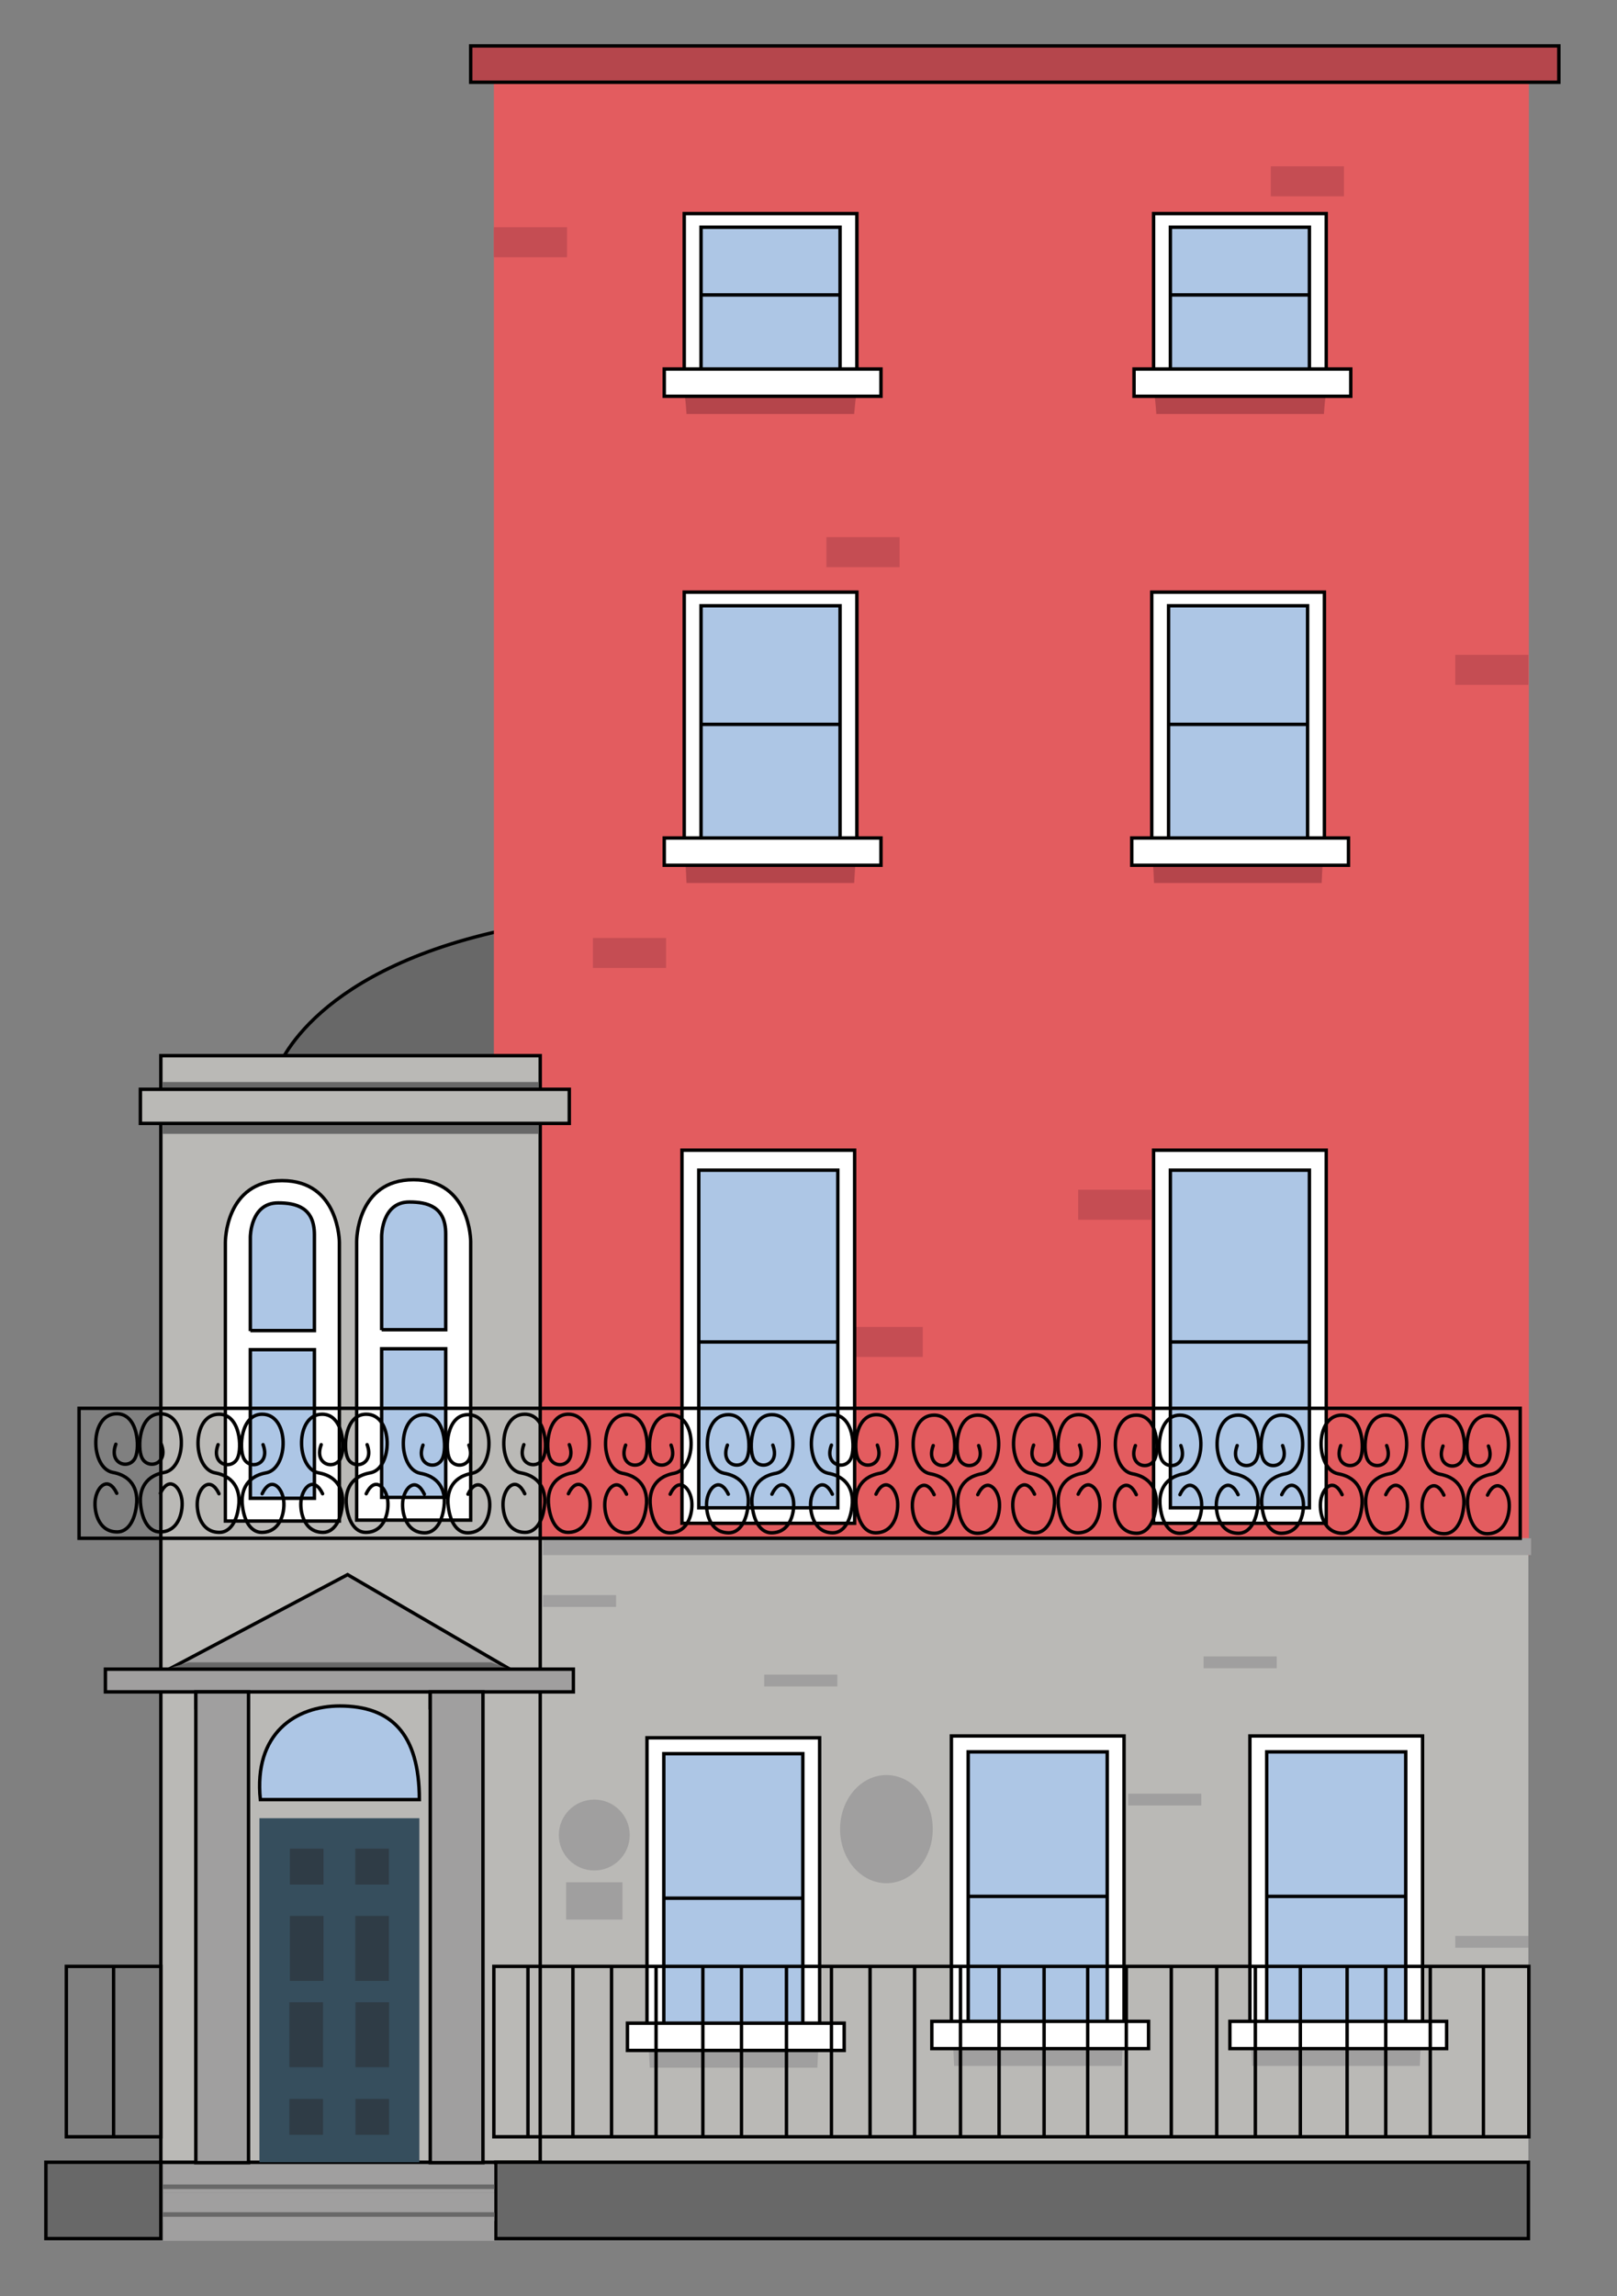 <?xml version="1.0" encoding="utf-8"?>
<!-- Generator: Adobe Illustrator 22.0.0, SVG Export Plug-In . SVG Version: 6.00 Build 0)  -->
<svg version="1.0" id="oscarWilde" xmlns="http://www.w3.org/2000/svg" xmlns:xlink="http://www.w3.org/1999/xlink" x="0px" y="0px" viewBox="0 0 355.9 505.3" enable-background="new 0 0 355.9 505.3" xml:space="preserve">
<rect x="0" y="0" width="355.9" height="505.3" fill="#808080" stroke="none"/>
<g id="structure">
	<path fill="#686868" stroke="#000000" stroke-width="0.75" stroke-miterlimit="10" d="M60.8,236c0,0,6.4-21.7,49.5-31.2
		c43.1-9.5,0,31.2,0,31.2H60.8z"/>
	<polygon id="bkgd" fill="#E35C5F" points="108.7,18.1 108.7,232.3 118.9,232.3 118.9,239.7 125.2,239.7 125.2,246.3 118.9,246.3 
		118.9,342.3 336.5,342.3 336.5,18.1 	"/>
	<rect x="118.9" y="338.5" fill="#BAB9B6" width="217.5" height="137.3"/>
	<g id="brick">
		<rect x="237.3" y="261.8" fill="#C54D53" width="16.1" height="6.6"/>
		<rect x="181.9" y="118.2" fill="#C54D53" width="16.1" height="6.6"/>
		<rect x="279.7" y="36.6" fill="#C54D53" width="16.1" height="6.6"/>
		<rect x="320.3" y="144.1" fill="#C54D53" width="16.1" height="6.6"/>
		<rect x="108.7" y="50" fill="#C54D53" width="16.1" height="6.6"/>
		<rect x="130.5" y="206.4" fill="#C54D53" width="16.1" height="6.6"/>
		<rect x="187" y="292" fill="#C54D53" width="16.1" height="6.6"/>
		<rect x="119.5" y="351" fill="#A09F9F" width="16.1" height="2.6"/>
		<rect x="168.2" y="368.5" fill="#A09F9F" width="16.1" height="2.6"/>
		<rect x="248.3" y="394.7" fill="#A09F9F" width="16.1" height="2.6"/>
		<rect x="264.9" y="364.5" fill="#A09F9F" width="16.1" height="2.6"/>
		<rect x="320.3" y="426" fill="#A09F9F" width="16.1" height="2.6"/>
		<ellipse fill="#A09F9F" cx="195.1" cy="402.5" rx="10.2" ry="11.9"/>
		<circle fill="#A09F9F" cx="130.8" cy="403.8" r="7.8"/>
		<rect x="124.6" y="414.2" fill="#A09F9F" width="12.4" height="8.2"/>
	</g>
	
		<rect id="roof" x="103.6" y="10.1" fill="#B5464C" stroke="#000000" stroke-width="0.75" stroke-miterlimit="10" width="239.5" height="8"/>
	<rect x="119.5" y="338.5" fill="#A09F9F" width="217.5" height="3.7"/>
</g>
<g id="doorStructure">
	
		<rect x="35.4" y="247.2" fill="#BAB9B6" stroke="#000000" stroke-width="0.75" stroke-miterlimit="10" width="83.5" height="228.6"/>
	
		<rect x="109.1" y="475.8" fill="#686868" stroke="#000000" stroke-width="0.75" stroke-miterlimit="10" width="227.3" height="16.8"/>
	
		<rect x="10.1" y="475.8" fill="#686868" stroke="#000000" stroke-width="0.75" stroke-miterlimit="10" width="25.3" height="16.8"/>
	<rect x="43.1" y="372.7" fill="#686868" stroke="#000000" stroke-width="0.75" stroke-miterlimit="10" width="11.5" height="3.1"/>
	<rect x="94.7" y="372.7" fill="#686868" stroke="#000000" stroke-width="0.75" stroke-miterlimit="10" width="11.5" height="3.1"/>
	<rect x="35.8" y="246.2" fill="#686868" width="82.7" height="3.3"/>
	<rect x="35.4" y="232.3" fill="#BAB9B6" stroke="#000000" stroke-width="0.75" stroke-miterlimit="10" width="83.5" height="7.5"/>
	<polyline fill="#686868" points="118.5,238.1 118.5,241.4 35.8,241.4 35.8,238.1 	"/>
	<rect x="30.9" y="239.7" fill="#BAB9B6" stroke="#000000" stroke-width="0.75" stroke-miterlimit="10" width="94.4" height="7.5"/>
	<g>
		<rect x="35.9" y="476.3" fill="#A09F9F" width="72.9" height="6.2"/>
		<rect x="35.9" y="482.5" fill="#A09F9F" width="72.9" height="6.2"/>
		<rect x="35.9" y="486.9" fill="#A09F9F" width="72.9" height="6.2"/>
		<rect x="35.9" y="486.8" fill="#686868" width="72.9" height="1"/>
		<rect x="35.9" y="480.7" fill="#686868" width="72.9" height="1"/>
	</g>
	<g id="door_1_">
		<rect x="57.1" y="400.1" fill="#364E5D" width="35.2" height="75.7"/>
		<rect x="63.8" y="406.8" fill="#2F3C46" width="7.4" height="7.9"/>
		<rect x="78.2" y="406.8" fill="#2F3C46" width="7.4" height="7.9"/>
		<rect x="63.8" y="421.6" fill="#2F3C46" width="7.4" height="14.3"/>
		<rect x="78.2" y="421.6" fill="#2F3C46" width="7.4" height="14.3"/>
		
			<rect x="78.2" y="461.9" transform="matrix(-1 -1.224647e-16 1.224647e-16 -1 163.834 931.666)" fill="#2F3C46" width="7.4" height="7.9"/>
		
			<rect x="63.8" y="461.9" transform="matrix(-1 -1.224647e-16 1.224647e-16 -1 134.888 931.666)" fill="#2F3C46" width="7.4" height="7.9"/>
		
			<rect x="78.2" y="440.6" transform="matrix(-1 -1.224647e-16 1.224647e-16 -1 163.834 895.494)" fill="#2F3C46" width="7.4" height="14.3"/>
		
			<rect x="63.8" y="440.6" transform="matrix(-1 -1.224647e-16 1.224647e-16 -1 134.888 895.494)" fill="#2F3C46" width="7.4" height="14.3"/>
	</g>
	<g id="doorDeco">
		<polygon fill="#A09F9F" stroke="#000000" stroke-width="0.75" stroke-miterlimit="10" points="37.2,367.3 76.5,346.5 112.2,367.3 
					"/>
		<polygon fill="#686868" points="112.5,367.4 36.2,367.4 41.5,365.8 108.1,365.8 		"/>
		<rect x="23.2" y="367.3" fill="#A09F9F" stroke="#000000" stroke-width="0.75" stroke-miterlimit="10" width="103" height="5"/>
	</g>
	<g id="foorFrame">
		<path fill="#ADC6E5" stroke="#000000" stroke-width="0.75" stroke-miterlimit="10" d="M92.3,396c0-14.6-6.3-20.6-17.5-20.6
			c-9.7,0-19,6-17.5,20.6H92.3z"/>
		
			<rect x="43.1" y="372.3" fill="#A09F9F" stroke="#000000" stroke-width="0.75" stroke-miterlimit="10" width="11.6" height="103.6"/>
		
			<rect x="94.7" y="372.3" fill="#A09F9F" stroke="#000000" stroke-width="0.75" stroke-miterlimit="10" width="11.6" height="103.6"/>
	</g>
</g>
<g id="windows">
	<g id="roundWindows">
		<g id="roundWindow1">
			<path fill="#FFFFFF" stroke="#000000" stroke-width="0.75" stroke-miterlimit="10" d="M49.6,273.4v61.3h25.1v-61.3
				c0,0,0-13.6-12.6-13.6C49.5,259.8,49.6,273.4,49.6,273.4z"/>
			<path fill="#ADC6E5" stroke="#000000" stroke-width="0.75" stroke-miterlimit="10" d="M55.1,292.9v-20.7c0,0,0-7.5,6.1-7.5
				c4,0,8,1,8,7c0,5.8,0,21.1,0,21.1H55.1z"/>
			
				<rect class="lightOn" x="55.1" y="297" fill="#ADC6E5" stroke="#000000" stroke-width="0.75" stroke-miterlimit="10" width="14.1" height="32.7"/>
		</g>
		<g id="roundWindow2">
			<path fill="#FFFFFF" stroke="#000000" stroke-width="0.75" stroke-miterlimit="10" d="M78.5,273.2v61.3h25.1v-61.3
				c0,0,0-13.6-12.6-13.6C78.4,259.6,78.5,273.2,78.5,273.2z"/>
			<path fill="#ADC6E5" stroke="#000000" stroke-width="0.75" stroke-miterlimit="10" d="M84,292.7V272c0,0,0-7.5,6.1-7.5
				c4,0,8,1,8,7c0,5.8,0,21.1,0,21.1H84z"/>
			
				<rect class="lightOn" x="84" y="296.8" fill="#ADC6E5" stroke="#000000" stroke-width="0.75" stroke-miterlimit="10" width="14.1" height="32.7"/>
		</g>
	</g>
	<g id="_x31_stWindows">
		<g id="_x31_leftWindow">
			<g>
				<path fill="#A09F9F" d="M179.9,455H143c-0.3-7.4-0.6-7.5-0.6-7.5v-1.1c0-0.1,0.3-0.1,0.6-0.1h36.9c0.3,0,0.6,0.1,0.6,0.1v1.1
					C180.4,447.5,180.2,447.6,179.9,455z"/>
				
					<rect x="142.4" y="382.4" fill="#FFFFFF" stroke="#000000" stroke-width="0.75" stroke-miterlimit="10" width="38" height="65.8"/>
				
					<rect class="lightOn" x="146.1" y="385.9" fill="#ADC6E5" stroke="#000000" stroke-width="0.75" stroke-miterlimit="10" width="30.6" height="59.6"/>
				
					<rect x="138.1" y="445.2" fill="#FFFFFF" stroke="#000000" stroke-width="0.75" stroke-miterlimit="10" width="47.7" height="6"/>
			</g>
			
				<line fill="#ADC6E5" stroke="#000000" stroke-width="0.75" stroke-miterlimit="10" x1="146.1" y1="417.7" x2="176.8" y2="417.7"/>
		</g>
		<g id="_x31_middleWindow">
			<g>
				<path fill="#A09F9F" d="M246.9,454.6H210c-0.3-7.4-0.6-7.5-0.6-7.5V446c0-0.1,0.3-0.1,0.6-0.1h36.9c0.3,0,0.6,0.1,0.6,0.1v1.1
					C247.4,447.2,247.2,447.2,246.9,454.6z"/>
				
					<rect x="209.4" y="382" fill="#FFFFFF" stroke="#000000" stroke-width="0.75" stroke-miterlimit="10" width="38" height="65.8"/>
				
					<rect class="lightOn" x="213.1" y="385.5" fill="#ADC6E5" stroke="#000000" stroke-width="0.75" stroke-miterlimit="10" width="30.6" height="59.6"/>
				
					<rect x="205.1" y="444.8" fill="#FFFFFF" stroke="#000000" stroke-width="0.75" stroke-miterlimit="10" width="47.7" height="6"/>
			</g>
			
				<line fill="#ADC6E5" stroke="#000000" stroke-width="0.75" stroke-miterlimit="10" x1="213.1" y1="417.3" x2="243.8" y2="417.3"/>
		</g>
		<g id="_x31_rightWindow">
			<g>
				<path fill="#A09F9F" d="M312.5,454.6h-36.9c-0.3-7.4-0.6-7.5-0.6-7.5V446c0-0.1,0.3-0.1,0.6-0.1h36.9c0.3,0,0.6,0.1,0.6,0.1v1.1
					C313.1,447.2,312.8,447.2,312.5,454.6z"/>
				
					<rect x="275.1" y="382" fill="#FFFFFF" stroke="#000000" stroke-width="0.75" stroke-miterlimit="10" width="38" height="65.8"/>
				
					<rect class="lightOn" x="278.8" y="385.5" fill="#ADC6E5" stroke="#000000" stroke-width="0.75" stroke-miterlimit="10" width="30.6" height="59.6"/>
				
					<rect x="270.7" y="444.8" fill="#FFFFFF" stroke="#000000" stroke-width="0.75" stroke-miterlimit="10" width="47.7" height="6"/>
			</g>
			
				<line fill="#ADC6E5" stroke="#000000" stroke-width="0.75" stroke-miterlimit="10" x1="278.8" y1="417.3" x2="309.4" y2="417.3"/>
		</g>
	</g>
	<g id="_x32_ndWindows">
		<g id="_x32_leftWindow">
			<g>
				
					<rect x="150.1" y="253.1" fill="#FFFFFF" stroke="#000000" stroke-width="0.75" stroke-miterlimit="10" width="38" height="82.1"/>
				
					<rect class="lightOn" x="153.8" y="257.5" fill="#ADC6E5" stroke="#000000" stroke-width="0.75" stroke-miterlimit="10" width="30.6" height="74.3"/>
			</g>
			
				<line fill="#ADC6E5" stroke="#000000" stroke-width="0.75" stroke-miterlimit="10" x1="153.8" y1="295.3" x2="184.5" y2="295.3"/>
		</g>
		<g id="_x32_rightWindow">
			<g>
				
					<rect x="253.9" y="253.1" fill="#FFFFFF" stroke="#000000" stroke-width="0.75" stroke-miterlimit="10" width="38" height="82.1"/>
				
					<rect class="lightOn" x="257.6" y="257.5" fill="#ADC6E5" stroke="#000000" stroke-width="0.75" stroke-miterlimit="10" width="30.6" height="74.3"/>
			</g>
			
				<line fill="#ADC6E5" stroke="#000000" stroke-width="0.75" stroke-miterlimit="10" x1="257.6" y1="295.3" x2="288.3" y2="295.3"/>
		</g>
	</g>
	<g id="_x33_rdWindows">
		<g id="_x33_leftWindow">
			<g>
				<path fill="#B5454B" d="M188,194.3h-36.9c-0.3-7.4-0.6-7.5-0.6-7.5v-1.1c0-0.1,0.3-0.1,0.6-0.1H188c0.3,0,0.6,0.1,0.6,0.1v1.1
					C188.6,186.8,188.4,186.9,188,194.3z"/>
				
					<rect x="150.6" y="130.3" fill="#FFFFFF" stroke="#000000" stroke-width="0.75" stroke-miterlimit="10" width="38" height="56.6"/>
				
					<rect class="lightOn" x="154.3" y="133.3" fill="#ADC6E5" stroke="#000000" stroke-width="0.75" stroke-miterlimit="10" width="30.6" height="51.2"/>
				
					<rect x="146.2" y="184.4" fill="#FFFFFF" stroke="#000000" stroke-width="0.75" stroke-miterlimit="10" width="47.7" height="6"/>
			</g>
			
				<line fill="#ADC6E5" stroke="#000000" stroke-width="0.75" stroke-miterlimit="10" x1="154.3" y1="159.4" x2="184.9" y2="159.4"/>
		</g>
		<g id="_x33_rightWindow">
			<g>
				<path fill="#B5454B" d="M290.9,194.3H254c-0.3-7.4-0.6-7.5-0.6-7.5v-1.1c0-0.1,0.3-0.1,0.6-0.1h36.9c0.3,0,0.6,0.1,0.6,0.1v1.1
					C291.5,186.8,291.2,186.9,290.9,194.3z"/>
				
					<rect x="253.5" y="130.3" fill="#FFFFFF" stroke="#000000" stroke-width="0.75" stroke-miterlimit="10" width="38" height="56.6"/>
				
					<rect class="lightOn" x="257.2" y="133.3" fill="#ADC6E5" stroke="#000000" stroke-width="0.75" stroke-miterlimit="10" width="30.6" height="51.2"/>
				
					<rect x="249.1" y="184.4" fill="#FFFFFF" stroke="#000000" stroke-width="0.75" stroke-miterlimit="10" width="47.7" height="6"/>
			</g>
			
				<line fill="#ADC6E5" stroke="#000000" stroke-width="0.75" stroke-miterlimit="10" x1="257.2" y1="159.4" x2="287.8" y2="159.4"/>
		</g>
	</g>
	<g id="_x34_thWindows">
		<g id="_x34_leftWindow">
			<g>
				<path fill="#B5454B" d="M188,91.1h-36.9c-0.3-4.7-0.6-4.8-0.6-5v-3.7c0-0.2,0.3-0.4,0.6-0.4H188c0.3,0,0.6,0.2,0.6,0.4V86
					C188.6,86.2,188.4,86.4,188,91.1z"/>
				<rect x="150.6" y="47" fill="#FFFFFF" stroke="#000000" stroke-width="0.75" stroke-miterlimit="10" width="38" height="35.8"/>
				
					<rect class="lightOn" x="154.3" y="50" fill="#ADC6E5" stroke="#000000" stroke-width="0.75" stroke-miterlimit="10" width="30.6" height="32.8"/>
				
					<rect x="146.2" y="81.2" fill="#FFFFFF" stroke="#000000" stroke-width="0.75" stroke-miterlimit="10" width="47.7" height="6"/>
			</g>
			<line fill="#ADC6E5" stroke="#000000" stroke-width="0.75" stroke-miterlimit="10" x1="154.3" y1="64.9" x2="184.9" y2="64.9"/>
		</g>
		<g id="_x34_rightWindow">
			<g>
				<path fill="#B5454B" d="M291.4,91.1h-36.9c-0.3-4.7-0.6-4.8-0.6-5v-3.7c0-0.2,0.3-0.4,0.6-0.4h36.9c0.3,0,0.6,0.2,0.6,0.4V86
					C292,86.2,291.7,86.4,291.4,91.1z"/>
				<rect x="253.9" y="47" fill="#FFFFFF" stroke="#000000" stroke-width="0.75" stroke-miterlimit="10" width="38" height="35.8"/>
				
					<rect class="lightOn" x="257.6" y="50" fill="#ADC6E5" stroke="#000000" stroke-width="0.75" stroke-miterlimit="10" width="30.6" height="32.8"/>
				
					<rect x="249.6" y="81.2" fill="#FFFFFF" stroke="#000000" stroke-width="0.75" stroke-miterlimit="10" width="47.7" height="6"/>
			</g>
			<line fill="#ADC6E5" stroke="#000000" stroke-width="0.75" stroke-miterlimit="10" x1="257.6" y1="64.9" x2="288.3" y2="64.9"/>
		</g>
	</g>
</g>
<g id="fence">
	<polygon fill="none" stroke="#000000" stroke-width="0.75" stroke-miterlimit="10" points="336.5,470.2 108.7,470.2 108.7,432.7 
		115.2,432.7 336.5,432.7 	"/>
	<line fill="none" stroke="#000000" stroke-width="0.75" stroke-miterlimit="10" x1="116.2" y1="470.2" x2="116.2" y2="432.7"/>
	<line fill="none" stroke="#000000" stroke-width="0.75" stroke-miterlimit="10" x1="126.1" y1="470.2" x2="126.1" y2="432.7"/>
	<line fill="none" stroke="#000000" stroke-width="0.75" stroke-miterlimit="10" x1="134.6" y1="470.2" x2="134.6" y2="432.7"/>
	<line fill="none" stroke="#000000" stroke-width="0.75" stroke-miterlimit="10" x1="144.4" y1="470.2" x2="144.4" y2="432.7"/>
	<line fill="none" stroke="#000000" stroke-width="0.75" stroke-miterlimit="10" x1="154.7" y1="470.2" x2="154.7" y2="432.7"/>
	<line fill="none" stroke="#000000" stroke-width="0.75" stroke-miterlimit="10" x1="163.2" y1="470.2" x2="163.2" y2="432.7"/>
	<line fill="none" stroke="#000000" stroke-width="0.75" stroke-miterlimit="10" x1="173.1" y1="470.2" x2="173.1" y2="432.7"/>
	<line fill="none" stroke="#000000" stroke-width="0.75" stroke-miterlimit="10" x1="183" y1="470.2" x2="183" y2="432.7"/>
	<line fill="none" stroke="#000000" stroke-width="0.75" stroke-miterlimit="10" x1="191.5" y1="470.2" x2="191.5" y2="432.7"/>
	<line fill="none" stroke="#000000" stroke-width="0.75" stroke-miterlimit="10" x1="201.3" y1="470.2" x2="201.3" y2="432.7"/>
	<line fill="none" stroke="#000000" stroke-width="0.75" stroke-miterlimit="10" x1="211.4" y1="470.2" x2="211.4" y2="432.7"/>
	<line fill="none" stroke="#000000" stroke-width="0.75" stroke-miterlimit="10" x1="219.9" y1="470.2" x2="219.9" y2="432.7"/>
	<line fill="none" stroke="#000000" stroke-width="0.75" stroke-miterlimit="10" x1="229.8" y1="470.2" x2="229.8" y2="432.7"/>
	<line fill="none" stroke="#000000" stroke-width="0.75" stroke-miterlimit="10" x1="239.4" y1="470.2" x2="239.4" y2="432.7"/>
	<line fill="none" stroke="#000000" stroke-width="0.75" stroke-miterlimit="10" x1="247.9" y1="470.2" x2="247.9" y2="432.7"/>
	<line fill="none" stroke="#000000" stroke-width="0.75" stroke-miterlimit="10" x1="257.8" y1="470.2" x2="257.8" y2="432.7"/>
	<line fill="none" stroke="#000000" stroke-width="0.75" stroke-miterlimit="10" x1="267.8" y1="470.2" x2="267.8" y2="432.7"/>
	<line fill="none" stroke="#000000" stroke-width="0.75" stroke-miterlimit="10" x1="276.3" y1="470.2" x2="276.3" y2="432.7"/>
	<line fill="none" stroke="#000000" stroke-width="0.75" stroke-miterlimit="10" x1="286.2" y1="470.2" x2="286.2" y2="432.7"/>
	<line fill="none" stroke="#000000" stroke-width="0.75" stroke-miterlimit="10" x1="296.5" y1="470.2" x2="296.5" y2="432.7"/>
	<line fill="none" stroke="#000000" stroke-width="0.75" stroke-miterlimit="10" x1="305" y1="470.2" x2="305" y2="432.7"/>
	<line fill="none" stroke="#000000" stroke-width="0.75" stroke-miterlimit="10" x1="314.8" y1="470.2" x2="314.8" y2="432.7"/>
	<line fill="none" stroke="#000000" stroke-width="0.75" stroke-miterlimit="10" x1="326.5" y1="470.2" x2="326.5" y2="432.7"/>
	<polygon fill="none" stroke="#000000" stroke-width="0.75" stroke-miterlimit="10" points="35.4,470.2 14.6,470.2 14.6,432.7 
		15.2,432.7 35.4,432.7 	"/>
	<line fill="none" stroke="#000000" stroke-width="0.75" stroke-miterlimit="10" x1="25" y1="470.2" x2="25" y2="432.7"/>
</g>
<g id="balcony_31_">
	<rect x="17.4" y="309.9" fill="none" stroke="#000000" stroke-width="0.75" stroke-miterlimit="10" width="317.2" height="28.6"/>
	<g id="balconyDesign">
		<g id="balconyDeco">
			
				<path fill="none" stroke="#000000" stroke-width="0.75" stroke-linecap="round" stroke-linejoin="round" stroke-miterlimit="10" d="
				M25.7,328.6c-1.8-3.8-4.2-1.7-4.7,1.2c-0.4,2.3,0.4,7.3,4.8,7.3c2.3,0,4-2.4,4.3-6.5c0.1-1.8-0.3-5.7-5.3-6.6
				c-5-1-5.2-12.9,0.9-12.9c4.7,0,5.1,7.4,4.1,9.6c-1.2,2.8-6,1.6-4.3-2.9"/>
			
				<path fill="none" stroke="#000000" stroke-width="0.75" stroke-linecap="round" stroke-linejoin="round" stroke-miterlimit="10" d="
				M35.3,328.6c1.8-3.8,4.2-1.7,4.7,1.2c0.4,2.3-0.4,7.3-4.8,7.3c-2.3,0-4-2.4-4.3-6.5c-0.1-1.8,0.3-5.7,5.3-6.6
				c5-1,5.2-12.9-0.9-12.9c-4.7,0-5.1,7.4-4.1,9.6c1.2,2.8,6,1.6,4.3-2.9"/>
		</g>
		<g id="balconyDeco_1_">
			
				<path fill="none" stroke="#000000" stroke-width="0.75" stroke-linecap="round" stroke-linejoin="round" stroke-miterlimit="10" d="
				M48.2,328.7c-1.8-3.8-4.2-1.7-4.7,1.2c-0.4,2.3,0.4,7.3,4.8,7.3c2.3,0,4-2.4,4.3-6.5c0.1-1.8-0.3-5.7-5.3-6.6
				c-5-1-5.2-12.9,0.9-12.9c4.7,0,5.1,7.4,4.1,9.6c-1.2,2.8-6,1.6-4.3-2.9"/>
			
				<path fill="none" stroke="#000000" stroke-width="0.75" stroke-linecap="round" stroke-linejoin="round" stroke-miterlimit="10" d="
				M57.7,328.7c1.8-3.8,4.2-1.7,4.7,1.2c0.4,2.3-0.4,7.3-4.8,7.3c-2.3,0-4-2.4-4.3-6.5c-0.1-1.8,0.3-5.7,5.3-6.6
				c5-1,5.2-12.9-0.9-12.9c-4.7,0-5.1,7.4-4.1,9.6c1.2,2.8,6,1.6,4.3-2.9"/>
		</g>
		<g id="balconyDeco_3_">
			
				<path fill="none" stroke="#000000" stroke-width="0.75" stroke-linecap="round" stroke-linejoin="round" stroke-miterlimit="10" d="
				M71,328.7c-1.8-3.8-4.2-1.7-4.7,1.2c-0.4,2.3,0.4,7.3,4.8,7.3c2.3,0,4-2.4,4.3-6.5c0.1-1.8-0.3-5.7-5.3-6.6
				c-5-1-5.2-12.9,0.8-12.9c4.7,0,5.1,7.4,4.1,9.6c-1.2,2.8-6,1.6-4.3-2.9"/>
			
				<path fill="none" stroke="#000000" stroke-width="0.75" stroke-linecap="round" stroke-linejoin="round" stroke-miterlimit="10" d="
				M80.6,328.7c1.8-3.8,4.2-1.7,4.7,1.2c0.4,2.3-0.4,7.3-4.8,7.3c-2.3,0-4-2.4-4.3-6.5c-0.1-1.8,0.3-5.7,5.3-6.6s5.2-12.9-0.9-12.9
				c-4.7,0-5.1,7.4-4.1,9.6c1.2,2.8,6,1.6,4.3-2.9"/>
		</g>
		<g id="balconyDeco_2_">
			
				<path fill="none" stroke="#000000" stroke-width="0.75" stroke-linecap="round" stroke-linejoin="round" stroke-miterlimit="10" d="
				M93.4,328.8c-1.8-3.8-4.2-1.7-4.7,1.2c-0.4,2.3,0.4,7.3,4.8,7.3c2.3,0,4-2.4,4.3-6.5c0.1-1.8-0.3-5.7-5.3-6.6
				c-5-1-5.2-12.9,0.8-12.9c4.7,0,5.1,7.4,4.1,9.6c-1.2,2.8-6,1.6-4.3-2.9"/>
			
				<path fill="none" stroke="#000000" stroke-width="0.75" stroke-linecap="round" stroke-linejoin="round" stroke-miterlimit="10" d="
				M103,328.8c1.8-3.8,4.2-1.7,4.7,1.2c0.4,2.3-0.4,7.3-4.8,7.3c-2.3,0-4-2.4-4.3-6.5c-0.1-1.8,0.3-5.7,5.3-6.6
				c5-1,5.2-12.9-0.9-12.9c-4.7,0-5.1,7.4-4.1,9.6c1.2,2.8,6,1.6,4.3-2.9"/>
		</g>
		<g id="balconyDeco_5_">
			
				<path fill="none" stroke="#000000" stroke-width="0.75" stroke-linecap="round" stroke-linejoin="round" stroke-miterlimit="10" d="
				M115.5,328.7c-1.8-3.8-4.2-1.7-4.7,1.2c-0.4,2.3,0.4,7.3,4.8,7.3c2.3,0,4-2.4,4.3-6.5c0.1-1.8-0.3-5.7-5.3-6.6
				s-5.2-12.9,0.9-12.9c4.7,0,5.1,7.4,4.1,9.6c-1.2,2.8-6,1.6-4.3-2.9"/>
			
				<path fill="none" stroke="#000000" stroke-width="0.75" stroke-linecap="round" stroke-linejoin="round" stroke-miterlimit="10" d="
				M125.1,328.7c1.8-3.8,4.2-1.7,4.7,1.2c0.4,2.3-0.4,7.3-4.8,7.3c-2.3,0-4-2.4-4.3-6.5c-0.1-1.8,0.3-5.7,5.3-6.6
				c5-1,5.2-12.9-0.9-12.9c-4.7,0-5.1,7.4-4.1,9.6c1.2,2.8,6,1.6,4.3-2.9"/>
		</g>
		<g id="balconyDeco_4_">
			
				<path fill="none" stroke="#000000" stroke-width="0.75" stroke-linecap="round" stroke-linejoin="round" stroke-miterlimit="10" d="
				M137.9,328.8c-1.8-3.8-4.2-1.7-4.7,1.2c-0.4,2.3,0.4,7.3,4.8,7.3c2.3,0,4-2.4,4.3-6.5c0.1-1.8-0.3-5.7-5.3-6.6
				c-5-1-5.2-12.9,0.9-12.9c4.7,0,5.1,7.4,4.1,9.6c-1.2,2.8-6,1.6-4.3-2.9"/>
			
				<path fill="none" stroke="#000000" stroke-width="0.75" stroke-linecap="round" stroke-linejoin="round" stroke-miterlimit="10" d="
				M147.5,328.8c1.8-3.8,4.2-1.7,4.7,1.2c0.4,2.3-0.4,7.3-4.8,7.3c-2.3,0-4-2.4-4.3-6.5c-0.1-1.8,0.3-5.7,5.3-6.6
				c5-1,5.2-12.9-0.9-12.9c-4.7,0-5.1,7.4-4.1,9.6c1.2,2.8,6,1.6,4.3-2.9"/>
		</g>
		<g id="balconyDeco_10_">
			
				<path fill="none" stroke="#000000" stroke-width="0.75" stroke-linecap="round" stroke-linejoin="round" stroke-miterlimit="10" d="
				M160.3,328.8c-1.8-3.8-4.2-1.7-4.7,1.2c-0.4,2.3,0.4,7.3,4.8,7.3c2.3,0,4-2.4,4.3-6.5c0.1-1.8-0.3-5.7-5.3-6.6
				c-5-1-5.2-12.9,0.9-12.9c4.7,0,5.1,7.4,4.1,9.6c-1.2,2.8-6,1.6-4.3-2.9"/>
			
				<path fill="none" stroke="#000000" stroke-width="0.75" stroke-linecap="round" stroke-linejoin="round" stroke-miterlimit="10" d="
				M169.9,328.8c1.8-3.8,4.2-1.7,4.7,1.2c0.4,2.3-0.4,7.3-4.8,7.3c-2.3,0-4-2.4-4.3-6.5c-0.1-1.8,0.3-5.7,5.3-6.6
				c5-1,5.2-12.9-0.9-12.9c-4.7,0-5.1,7.4-4.1,9.6c1.2,2.8,6,1.6,4.3-2.9"/>
		</g>
		<g id="balconyDeco_9_">
			
				<path fill="none" stroke="#000000" stroke-width="0.75" stroke-linecap="round" stroke-linejoin="round" stroke-miterlimit="10" d="
				M183.2,328.8c-1.8-3.8-4.2-1.7-4.7,1.2c-0.4,2.3,0.4,7.3,4.8,7.3c2.3,0,4-2.4,4.3-6.5c0.1-1.8-0.3-5.7-5.3-6.6
				c-5-1-5.2-12.9,0.9-12.9c4.7,0,5.1,7.4,4.1,9.6c-1.2,2.8-6,1.6-4.3-2.9"/>
			
				<path fill="none" stroke="#000000" stroke-width="0.75" stroke-linecap="round" stroke-linejoin="round" stroke-miterlimit="10" d="
				M192.8,328.8c1.8-3.8,4.2-1.7,4.7,1.2c0.4,2.3-0.4,7.3-4.8,7.3c-2.3,0-4-2.4-4.3-6.5c-0.1-1.8,0.3-5.7,5.3-6.6
				c5-1,5.2-12.9-0.8-12.9c-4.7,0-5.1,7.4-4.1,9.6c1.2,2.8,6,1.6,4.3-2.9"/>
		</g>
		<g id="balconyDeco_8_">
			
				<path fill="none" stroke="#000000" stroke-width="0.75" stroke-linecap="round" stroke-linejoin="round" stroke-miterlimit="10" d="
				M205.6,328.9c-1.8-3.8-4.2-1.7-4.7,1.2c-0.4,2.3,0.4,7.3,4.8,7.3c2.3,0,4-2.4,4.3-6.5c0.1-1.8-0.3-5.7-5.3-6.6
				c-5-1-5.2-12.9,0.9-12.9c4.7,0,5.1,7.4,4.1,9.6c-1.2,2.8-6,1.6-4.3-2.9"/>
			
				<path fill="none" stroke="#000000" stroke-width="0.75" stroke-linecap="round" stroke-linejoin="round" stroke-miterlimit="10" d="
				M215.2,328.9c1.8-3.8,4.2-1.7,4.7,1.2c0.4,2.3-0.4,7.3-4.8,7.3c-2.3,0-4-2.4-4.3-6.5c-0.1-1.8,0.3-5.7,5.3-6.6
				c5-1,5.2-12.9-0.9-12.9c-4.7,0-5.1,7.4-4.1,9.6c1.2,2.8,6,1.6,4.3-2.9"/>
		</g>
		<g id="balconyDeco_7_">
			
				<path fill="none" stroke="#000000" stroke-width="0.75" stroke-linecap="round" stroke-linejoin="round" stroke-miterlimit="10" d="
				M227.7,328.8c-1.8-3.8-4.2-1.7-4.7,1.2c-0.4,2.3,0.4,7.3,4.8,7.3c2.3,0,4-2.4,4.3-6.5c0.1-1.8-0.3-5.7-5.3-6.6
				c-5-1-5.2-12.9,0.9-12.9c4.7,0,5.1,7.4,4.1,9.6c-1.2,2.8-6,1.6-4.3-2.9"/>
			
				<path fill="none" stroke="#000000" stroke-width="0.75" stroke-linecap="round" stroke-linejoin="round" stroke-miterlimit="10" d="
				M237.3,328.8c1.8-3.8,4.2-1.7,4.7,1.2c0.4,2.3-0.4,7.3-4.8,7.3c-2.3,0-4-2.4-4.3-6.5c-0.1-1.8,0.3-5.7,5.3-6.6
				c5-1,5.2-12.9-0.8-12.9c-4.7,0-5.1,7.4-4.1,9.6c1.2,2.8,6,1.6,4.3-2.9"/>
		</g>
		<g id="balconyDeco_6_">
			
				<path fill="none" stroke="#000000" stroke-width="0.75" stroke-linecap="round" stroke-linejoin="round" stroke-miterlimit="10" d="
				M250.1,328.9c-1.8-3.8-4.2-1.7-4.7,1.2c-0.4,2.3,0.4,7.3,4.8,7.3c2.3,0,4-2.4,4.3-6.5c0.1-1.8-0.3-5.7-5.3-6.6
				c-5-1-5.2-12.9,0.9-12.9c4.7,0,5.1,7.4,4.1,9.6c-1.2,2.8-6,1.6-4.3-2.9"/>
			
				<path fill="none" stroke="#000000" stroke-width="0.75" stroke-linecap="round" stroke-linejoin="round" stroke-miterlimit="10" d="
				M259.7,328.9c1.8-3.8,4.2-1.7,4.7,1.2c0.4,2.3-0.4,7.3-4.8,7.3c-2.3,0-4-2.4-4.3-6.5c-0.1-1.8,0.3-5.7,5.3-6.6
				c5-1,5.2-12.9-0.9-12.9c-4.7,0-5.1,7.4-4.1,9.6c1.2,2.8,6,1.6,4.3-2.9"/>
		</g>
		<g id="balconyDeco_15_">
			
				<path fill="none" stroke="#000000" stroke-width="0.75" stroke-linecap="round" stroke-linejoin="round" stroke-miterlimit="10" d="
				M272.5,328.9c-1.8-3.8-4.2-1.7-4.7,1.2c-0.4,2.3,0.4,7.3,4.8,7.3c2.3,0,4-2.4,4.3-6.5c0.1-1.8-0.3-5.7-5.3-6.6
				c-5-1-5.2-12.9,0.9-12.9c4.7,0,5.1,7.4,4.1,9.6c-1.2,2.8-6,1.6-4.3-2.9"/>
			
				<path fill="none" stroke="#000000" stroke-width="0.75" stroke-linecap="round" stroke-linejoin="round" stroke-miterlimit="10" d="
				M282.1,328.9c1.8-3.8,4.2-1.7,4.7,1.2c0.4,2.3-0.4,7.3-4.8,7.3c-2.3,0-4-2.4-4.3-6.5c-0.1-1.8,0.3-5.7,5.3-6.6
				c5-1,5.2-12.9-0.9-12.9c-4.7,0-5.1,7.4-4.1,9.6c1.2,2.8,6,1.6,4.3-2.9"/>
		</g>
		<g id="balconyDeco_14_">
			
				<path fill="none" stroke="#000000" stroke-width="0.75" stroke-linecap="round" stroke-linejoin="round" stroke-miterlimit="10" d="
				M295.4,328.9c-1.8-3.8-4.2-1.7-4.7,1.2c-0.4,2.3,0.4,7.3,4.8,7.3c2.3,0,4-2.4,4.3-6.5c0.1-1.8-0.3-5.7-5.3-6.6
				c-5-1-5.2-12.9,0.8-12.9c4.7,0,5.1,7.4,4.1,9.6c-1.2,2.8-6,1.6-4.3-2.9"/>
			
				<path fill="none" stroke="#000000" stroke-width="0.75" stroke-linecap="round" stroke-linejoin="round" stroke-miterlimit="10" d="
				M305,328.9c1.8-3.8,4.2-1.7,4.7,1.2c0.4,2.3-0.4,7.3-4.8,7.3c-2.3,0-4-2.4-4.3-6.5c-0.1-1.8,0.3-5.7,5.3-6.6
				c5-1,5.2-12.9-0.9-12.9c-4.7,0-5.1,7.4-4.1,9.6c1.2,2.8,6,1.6,4.3-2.9"/>
		</g>
		<g id="balconyDeco_13_">
			
				<path fill="none" stroke="#000000" stroke-width="0.75" stroke-linecap="round" stroke-linejoin="round" stroke-miterlimit="10" d="
				M317.8,329c-1.8-3.8-4.2-1.7-4.7,1.2c-0.4,2.3,0.4,7.3,4.8,7.3c2.3,0,4-2.4,4.3-6.5c0.1-1.8-0.3-5.7-5.3-6.6
				c-5-1-5.2-12.9,0.9-12.9c4.7,0,5.1,7.4,4.1,9.6c-1.2,2.8-6,1.6-4.3-2.9"/>
			
				<path fill="none" stroke="#000000" stroke-width="0.75" stroke-linecap="round" stroke-linejoin="round" stroke-miterlimit="10" d="
				M327.4,329c1.8-3.8,4.2-1.7,4.7,1.2c0.4,2.3-0.4,7.3-4.8,7.3c-2.3,0-4-2.4-4.3-6.5c-0.1-1.8,0.3-5.7,5.3-6.6
				c5-1,5.2-12.9-0.9-12.9c-4.7,0-5.1,7.4-4.1,9.6c1.2,2.8,6,1.6,4.3-2.9"/>
		</g>
	</g>
</g>
</svg>
